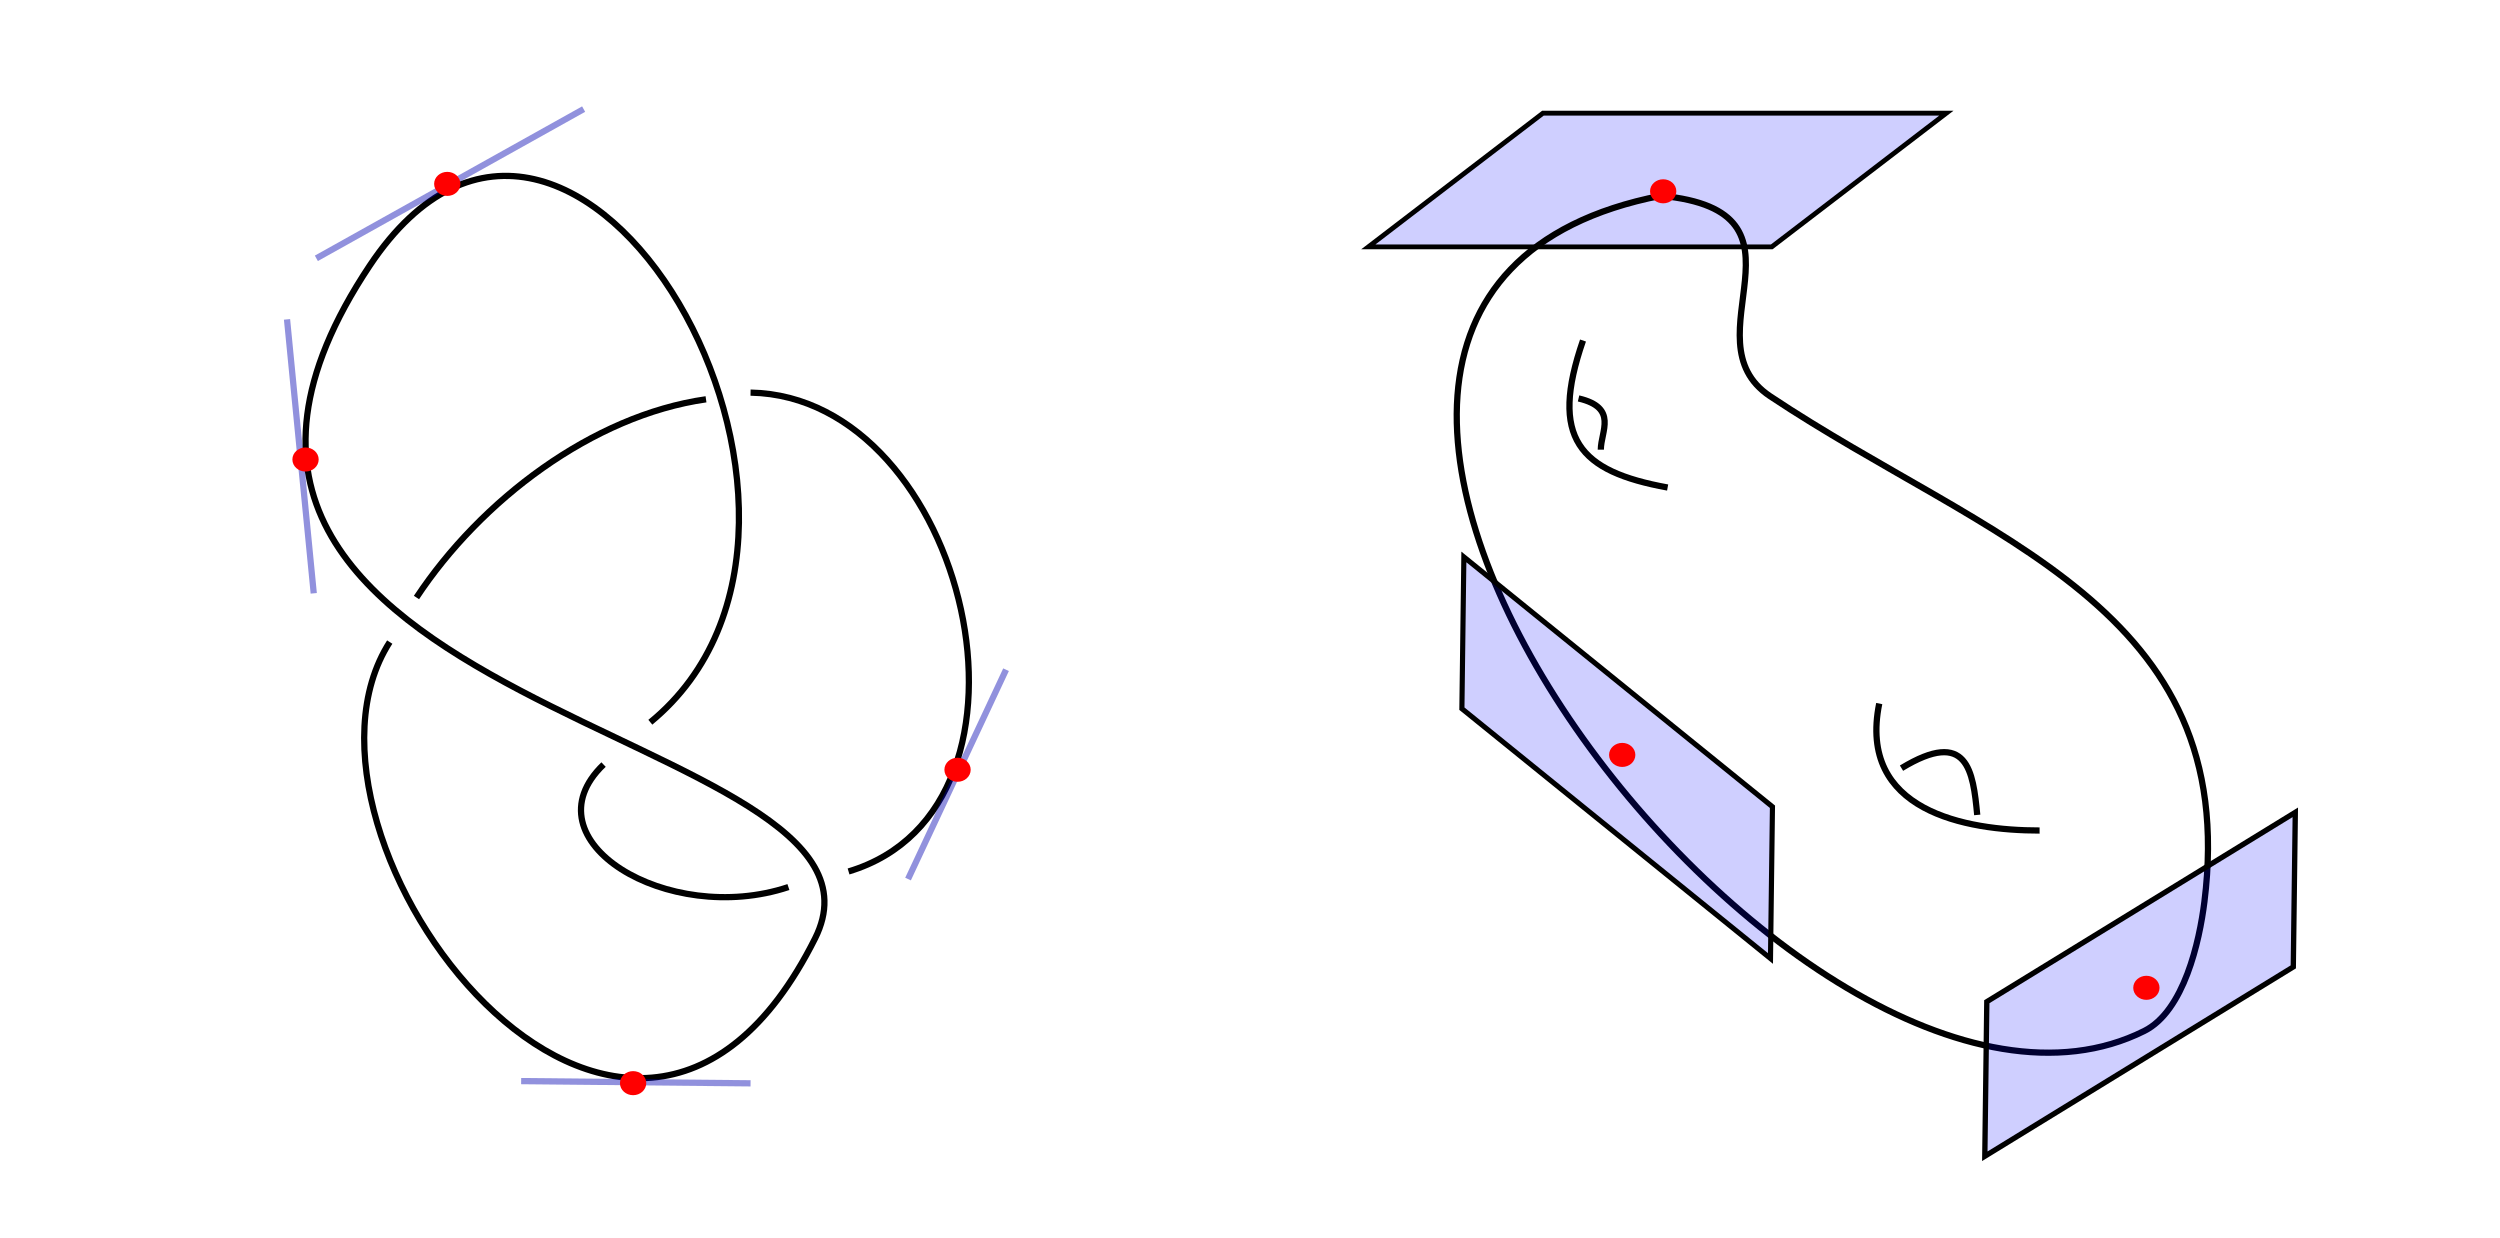 <?xml version="1.0" encoding="UTF-8" standalone="no"?>
<!-- Created with Inkscape (http://www.inkscape.org/) -->

<svg
   xmlns:dc="http://purl.org/dc/elements/1.1/"
   xmlns:cc="http://creativecommons.org/ns#"
   xmlns:rdf="http://www.w3.org/1999/02/22-rdf-syntax-ns#"
   xmlns:svg="http://www.w3.org/2000/svg"
   xmlns="http://www.w3.org/2000/svg"
   xmlns:sodipodi="http://sodipodi.sourceforge.net/DTD/sodipodi-0.dtd"
   xmlns:inkscape="http://www.inkscape.org/namespaces/inkscape"
   width="600mm"
   height="297mm"
   viewBox="0 0 600 297"
   version="1.1"
   id="svg8"
   inkscape:version="0.92.3 (2405546, 2018-03-11)"
   sodipodi:docname="maps_of_bundles.svg"
   inkscape:export-filename="C:\Users\Julian Chaidez\Dropbox\math_notes\reu_notes\reu_figures\tangent_bundles.png"
   inkscape:export-xdpi="96"
   inkscape:export-ydpi="96">
  <defs
     id="defs2">
    <marker
       inkscape:stockid="Arrow1Mend"
       orient="auto"
       refY="0.0"
       refX="0.0"
       id="marker1230"
       style="overflow:visible;"
       inkscape:isstock="true">
      <path
         id="path1228"
         d="M 0.0,0.0 L 5.0,-5.0 L -12.5,0.0 L 5.0,5.0 L 0.0,0.0 z "
         style="fill-rule:evenodd;stroke:#000000;stroke-width:1pt;stroke-opacity:1;fill:#000000;fill-opacity:1"
         transform="scale(0.4) rotate(180) translate(10,0)" />
    </marker>
    <marker
       inkscape:stockid="Arrow1Send"
       orient="auto"
       refY="0.0"
       refX="0.0"
       id="Arrow1Send"
       style="overflow:visible;"
       inkscape:isstock="true">
      <path
         id="path917"
         d="M 0.0,0.0 L 5.0,-5.0 L -12.5,0.0 L 5.0,5.0 L 0.0,0.0 z "
         style="fill-rule:evenodd;stroke:#000000;stroke-width:1pt;stroke-opacity:1;fill:#000000;fill-opacity:1"
         transform="scale(0.2) rotate(180) translate(6,0)" />
    </marker>
    <marker
       inkscape:stockid="Arrow1Mend"
       orient="auto"
       refY="0.0"
       refX="0.0"
       id="Arrow1Mend"
       style="overflow:visible;"
       inkscape:isstock="true">
      <path
         id="path911"
         d="M 0.0,0.0 L 5.0,-5.0 L -12.5,0.0 L 5.0,5.0 L 0.0,0.0 z "
         style="fill-rule:evenodd;stroke:#000000;stroke-width:1pt;stroke-opacity:1;fill:#000000;fill-opacity:1"
         transform="scale(0.4) rotate(180) translate(10,0)" />
    </marker>
    <marker
       inkscape:stockid="Arrow1Mend"
       orient="auto"
       refY="0"
       refX="0"
       id="marker1230-8"
       style="overflow:visible"
       inkscape:isstock="true">
      <path
         inkscape:connector-curvature="0"
         id="path1228-1"
         d="M 0,0 5,-5 -12.5,0 5,5 Z"
         style="fill:#000000;fill-opacity:1;fill-rule:evenodd;stroke:#000000;stroke-width:1pt;stroke-opacity:1"
         transform="matrix(-0.4,0,0,-0.4,-4,0)" />
    </marker>
  </defs>
  <sodipodi:namedview
     id="base"
     pagecolor="#ffffff"
     bordercolor="#666666"
     borderopacity="1.0"
     inkscape:pageopacity="0.0"
     inkscape:pageshadow="2"
     inkscape:zoom="0.35"
     inkscape:cx="1868.7157"
     inkscape:cy="166.21095"
     inkscape:document-units="mm"
     inkscape:current-layer="layer1"
     showgrid="false"
     inkscape:window-width="1920"
     inkscape:window-height="1001"
     inkscape:window-x="-9"
     inkscape:window-y="-9"
     inkscape:window-maximized="1" />
  <g
     inkscape:label="Layer 1"
     inkscape:groupmode="layer"
     id="layer1">
    <rect
       style="fill:#0000ff;fill-opacity:0.189;stroke:#000000;stroke-width:1.906;stroke-miterlimit:4;stroke-dasharray:none;stroke-dashoffset:0;stroke-opacity:1"
       id="rect877"
       width="96.819"
       height="52.771"
       x="405.771"
       y="44.669"
       ry="0"
       transform="matrix(1,0,-0.794,0.608,0,0)" />
    <path
       style="fill:none;stroke:#000000;stroke-width:1.5;stroke-linecap:butt;stroke-linejoin:miter;stroke-miterlimit:4;stroke-dasharray:none;stroke-opacity:1"
       d="M 398.63,46.981 C 267.412,72.588 432.137,288.677 514.625,247.433 c 9.539,-4.77 13.241,-21.473 14.433,-31.003 8.858,-70.862 -52.387,-86.775 -104.235,-121.34 -20.525,-13.683 13.168,-44.36 -26.192,-48.109 z"
       id="path909"
       inkscape:connector-curvature="0" />
    <path
       style="fill:none;stroke:#000000;stroke-width:1.5;stroke-linecap:butt;stroke-linejoin:miter;stroke-miterlimit:4;stroke-dasharray:none;stroke-opacity:1"
       d="m 379.921,81.726 c -8.111,23.474 -0.954,31.413 20.312,35.28"
       id="path912"
       inkscape:connector-curvature="0" />
    <path
       style="fill:none;stroke:#000000;stroke-width:1.5;stroke-linecap:butt;stroke-linejoin:miter;stroke-miterlimit:4;stroke-dasharray:none;stroke-opacity:1"
       d="m 378.852,95.624 c 9.538,2.234 5.345,7.928 5.345,12.294"
       id="path914"
       inkscape:connector-curvature="0" />
    <path
       style="fill:none;stroke:#000000;stroke-width:1.5;stroke-linecap:butt;stroke-linejoin:miter;stroke-miterlimit:4;stroke-dasharray:none;stroke-opacity:1"
       d="m 451.015,168.856 c -5.223,25.793 20.693,30.469 38.487,30.469"
       id="path926"
       inkscape:connector-curvature="0" />
    <path
       style="fill:none;stroke:#000000;stroke-width:1.5;stroke-linecap:butt;stroke-linejoin:miter;stroke-miterlimit:4;stroke-dasharray:none;stroke-opacity:1"
       d="m 456.36,184.358 c 15.882,-9.652 17.173,0.715 18.174,11.225"
       id="path928"
       inkscape:connector-curvature="0" />
    <ellipse
       style="fill:#ff0000;fill-opacity:1;stroke:#ff0000;stroke-width:1.435;stroke-miterlimit:4;stroke-dasharray:none;stroke-dashoffset:0;stroke-opacity:1"
       id="path879"
       cx="399.164"
       cy="45.912"
       rx="2.438"
       ry="2.171" />
    <path
       style="fill:none;stroke:#000000;stroke-width:1.5;stroke-linecap:butt;stroke-linejoin:miter;stroke-miterlimit:4;stroke-dasharray:none;stroke-opacity:1"
       d="M 156.079,173.338 C 215.054,125.021 137.825,-9.89 88.727,63.758 16.889,171.515 221.202,174.054 195.635,225.188 150.614,315.23 63.604,200.791 93.538,154.095"
       id="path949"
       inkscape:connector-curvature="0"
       sodipodi:nodetypes="cssc" />
    <path
       style="fill:none;stroke:#000000;stroke-width:1.5;stroke-linecap:butt;stroke-linejoin:miter;stroke-miterlimit:4;stroke-dasharray:none;stroke-opacity:1"
       d="M 99.952,143.404 C 115.36,120.093 142.177,99.725 169.442,95.83"
       id="path951"
       inkscape:connector-curvature="0"
       sodipodi:nodetypes="cc" />
    <path
       style="fill:none;stroke:#000000;stroke-width:1.5;stroke-linecap:butt;stroke-linejoin:miter;stroke-miterlimit:4;stroke-dasharray:none;stroke-opacity:1"
       d="m 180.133,94.226 c 51.9,0.976 74.912,99.508 23.52,114.926"
       id="path953"
       inkscape:connector-curvature="0"
       sodipodi:nodetypes="cc" />
    <path
       style="fill:none;stroke:#000000;stroke-width:1.5;stroke-linecap:butt;stroke-linejoin:miter;stroke-miterlimit:4;stroke-dasharray:none;stroke-opacity:1"
       d="m 189.22,212.894 c -28.916,9.626 -63.254,-11.231 -44.367,-29.4"
       id="path955"
       inkscape:connector-curvature="0"
       sodipodi:nodetypes="cc" />
    <rect
       style="fill:#0000ff;fill-opacity:0.189;stroke:#000000;stroke-width:1.571;stroke-miterlimit:4;stroke-dasharray:none;stroke-dashoffset:0;stroke-opacity:1"
       id="rect877-1"
       width="95.318"
       height="36.42"
       x="449.663"
       y="-149.174"
       ry="0"
       transform="matrix(0.777,0.629,-0.013,1,0,0)" />
    <ellipse
       style="fill:#ff0000;fill-opacity:1;stroke:#ff0000;stroke-width:1.435;stroke-miterlimit:4;stroke-dasharray:none;stroke-dashoffset:0;stroke-opacity:1"
       id="path879-3"
       cx="389.33"
       cy="181.181"
       rx="2.438"
       ry="2.171" />
    <rect
       style="fill:#0000ff;fill-opacity:0.189;stroke:#000000;stroke-width:1.514;stroke-miterlimit:4;stroke-dasharray:none;stroke-dashoffset:0;stroke-opacity:1"
       id="rect877-1-8"
       width="86.9"
       height="37.094"
       x="567.864"
       y="537.401"
       ry="0"
       transform="matrix(0.852,-0.523,-0.013,1,0,0)" />
    <ellipse
       style="fill:#ff0000;fill-opacity:1;stroke:#ff0000;stroke-width:1.435;stroke-miterlimit:4;stroke-dasharray:none;stroke-dashoffset:0;stroke-opacity:1"
       id="path879-3-0"
       cx="515.132"
       cy="237.075"
       rx="2.438"
       ry="2.171" />
    <path
       style="fill:none;stroke:#0000af;stroke-width:1.5;stroke-linecap:butt;stroke-linejoin:miter;stroke-miterlimit:4;stroke-dasharray:none;stroke-opacity:0.433"
       d="M 75.925,61.997 140.07,26.183"
       id="path1036"
       inkscape:connector-curvature="0" />
    <path
       style="fill:none;stroke:#0000af;stroke-width:1.5;stroke-linecap:butt;stroke-linejoin:miter;stroke-miterlimit:4;stroke-dasharray:none;stroke-opacity:0.433"
       d="m 68.884,76.651 6.414,65.748"
       id="path1038"
       inkscape:connector-curvature="0" />
    <path
       style="fill:none;stroke:#0000af;stroke-width:1.5;stroke-linecap:butt;stroke-linejoin:miter;stroke-miterlimit:4;stroke-dasharray:none;stroke-opacity:0.433"
       d="m 125.076,259.464 55.058,0.535"
       id="path1040"
       inkscape:connector-curvature="0" />
    <path
       style="fill:none;stroke:#0000af;stroke-width:1.5;stroke-linecap:butt;stroke-linejoin:miter;stroke-miterlimit:4;stroke-dasharray:none;stroke-opacity:0.433"
       d="M 241.449,160.731 217.929,210.977"
       id="path1042"
       inkscape:connector-curvature="0" />
    <ellipse
       style="fill:#ff0000;fill-opacity:1;stroke:#ff0000;stroke-width:1.435;stroke-miterlimit:4;stroke-dasharray:none;stroke-dashoffset:0;stroke-opacity:1"
       id="path879-9"
       cx="151.946"
       cy="259.958"
       rx="2.438"
       ry="2.171" />
    <ellipse
       style="fill:#ff0000;fill-opacity:1;stroke:#ff0000;stroke-width:1.435;stroke-miterlimit:4;stroke-dasharray:none;stroke-dashoffset:0;stroke-opacity:1"
       id="path879-9-6"
       cx="229.81"
       cy="184.741"
       rx="2.438"
       ry="2.171" />
    <ellipse
       style="fill:#ff0000;fill-opacity:1;stroke:#ff0000;stroke-width:1.435;stroke-miterlimit:4;stroke-dasharray:none;stroke-dashoffset:0;stroke-opacity:1"
       id="path879-9-6-0"
       cx="107.345"
       cy="44.134"
       rx="2.438"
       ry="2.171" />
    <ellipse
       style="fill:#ff0000;fill-opacity:1;stroke:#ff0000;stroke-width:1.435;stroke-miterlimit:4;stroke-dasharray:none;stroke-dashoffset:0;stroke-opacity:1"
       id="path879-9-6-0-4"
       cx="73.327"
       cy="110.28"
       rx="2.438"
       ry="2.171" />
  </g>
</svg>
